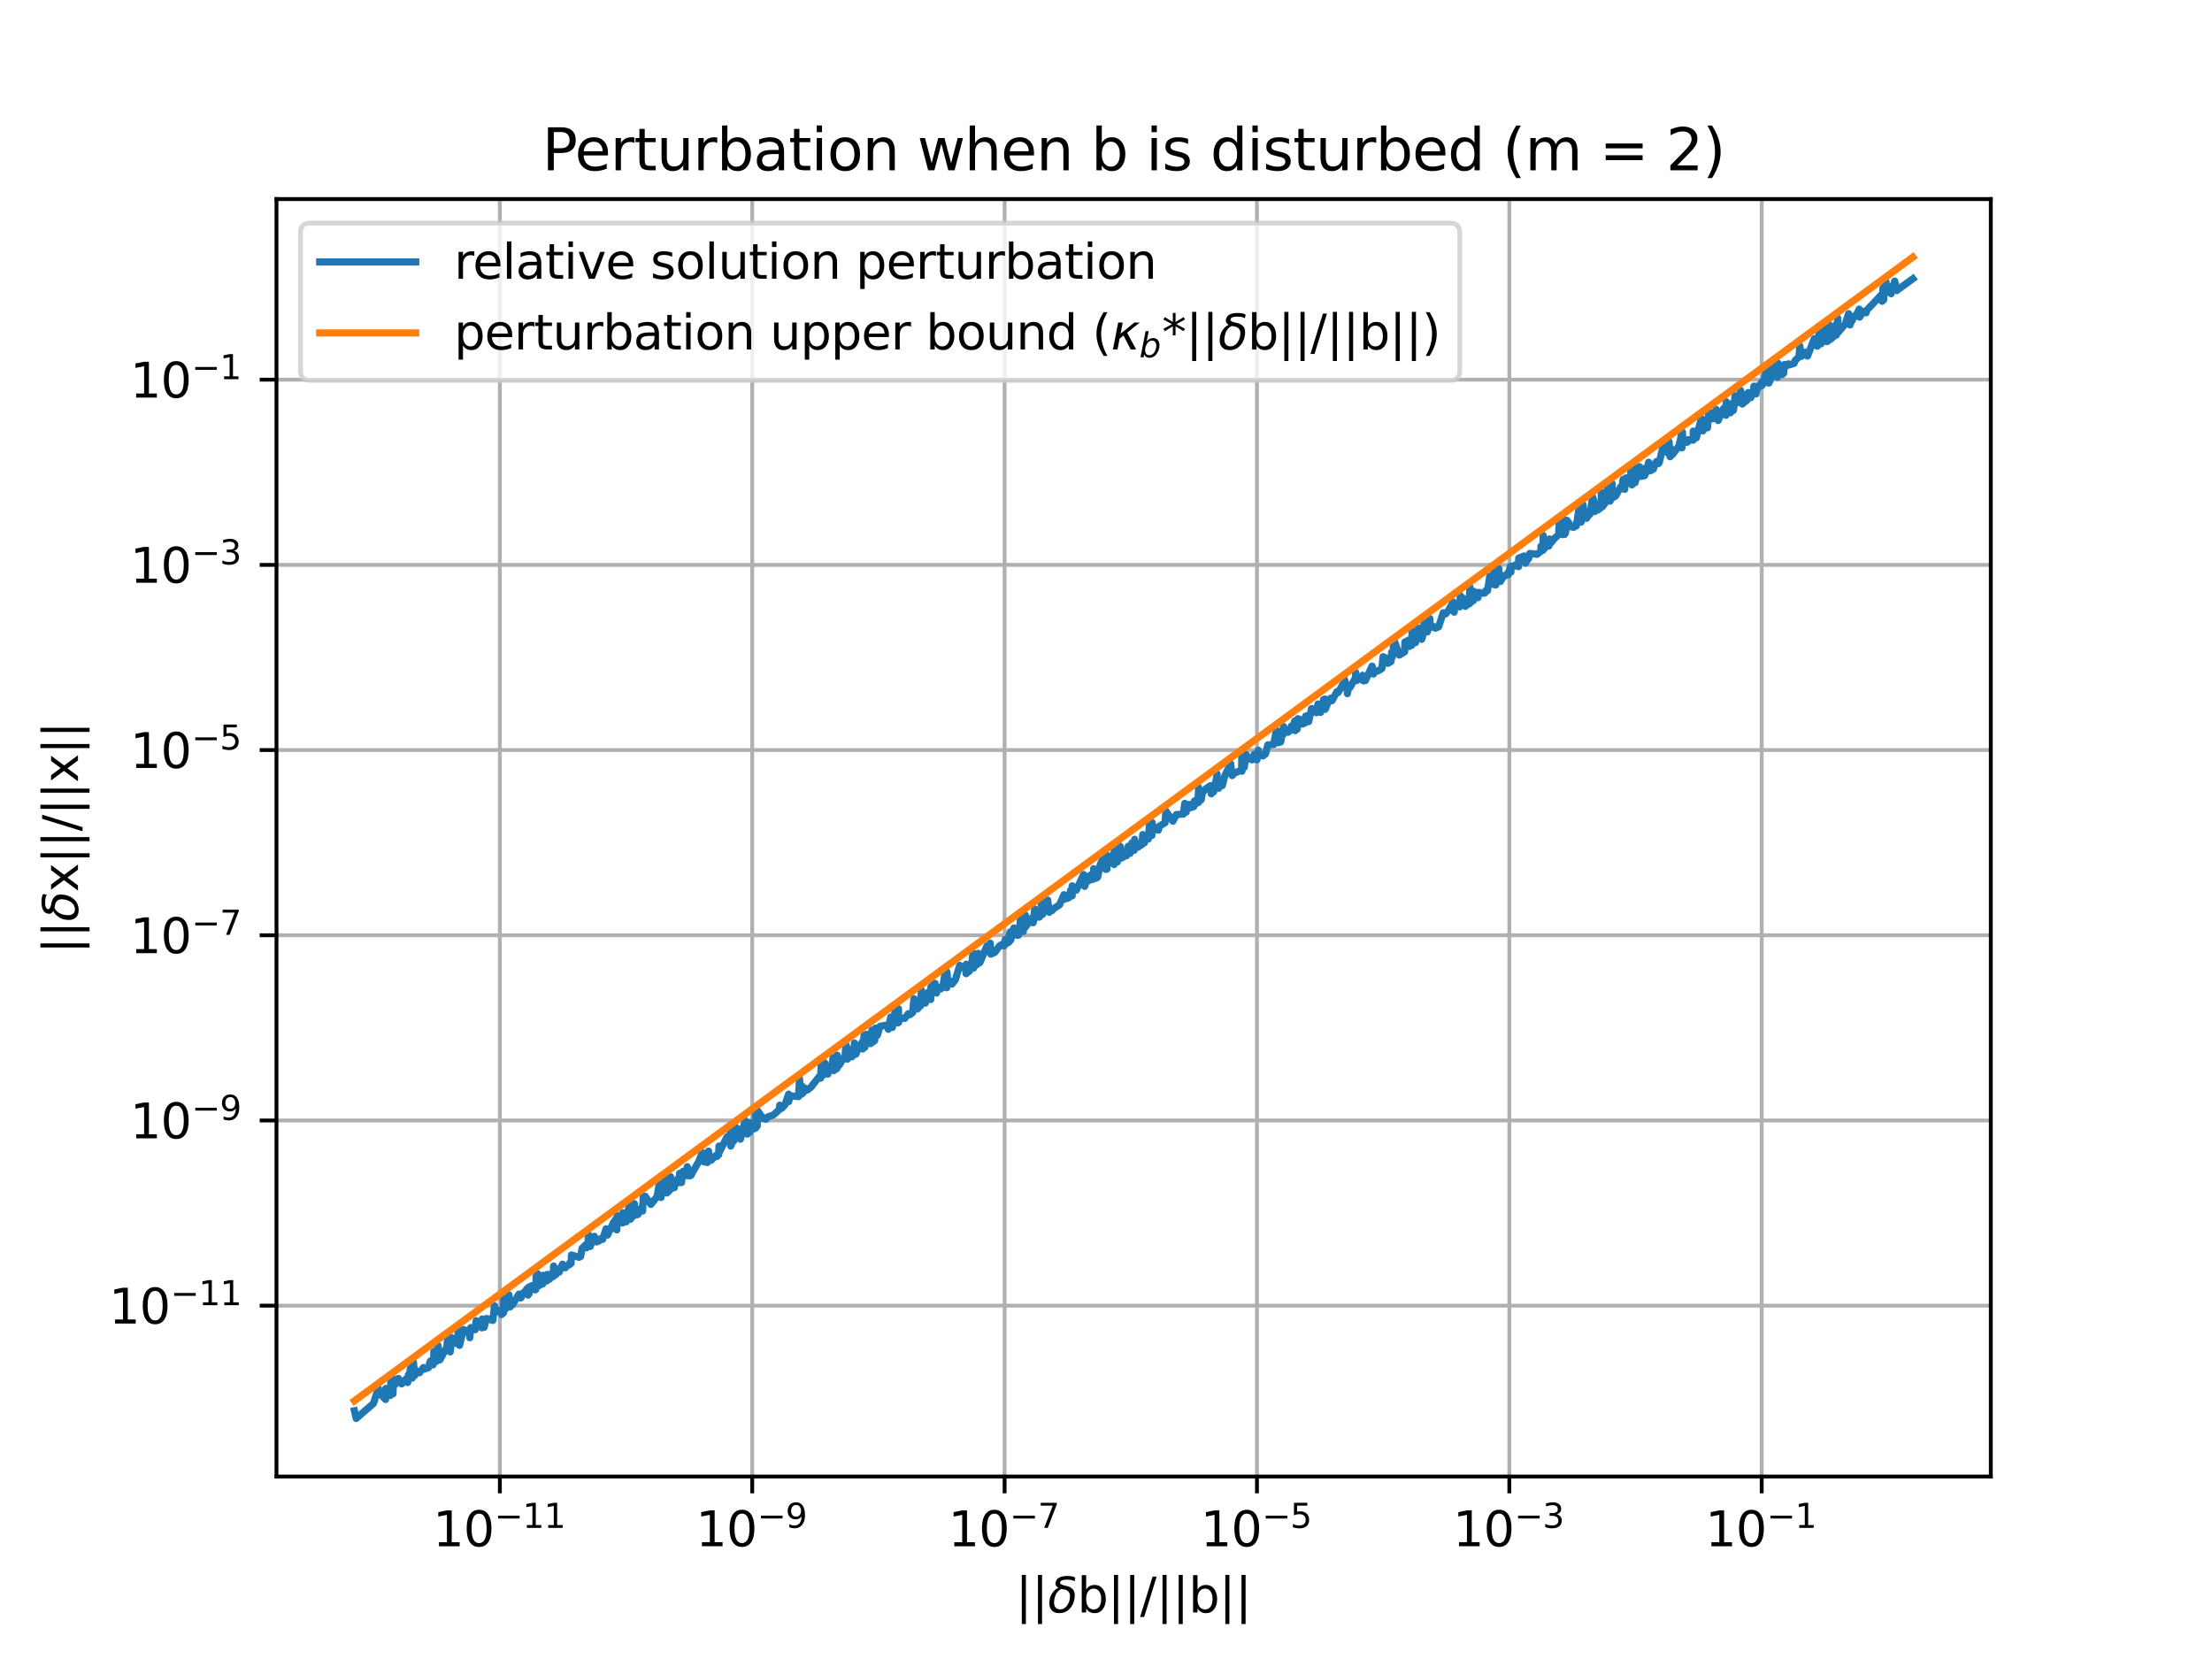 <?xml version="1.0" encoding="utf-8" standalone="no"?>
<!DOCTYPE svg PUBLIC "-//W3C//DTD SVG 1.1//EN"
  "http://www.w3.org/Graphics/SVG/1.1/DTD/svg11.dtd">
<svg xmlns:xlink="http://www.w3.org/1999/xlink" width="460.8pt" height="345.6pt" viewBox="0 0 460.8 345.6" xmlns="http://www.w3.org/2000/svg" version="1.1">
 <defs>
  <style type="text/css">*{stroke-linejoin: round; stroke-linecap: butt}</style>
 </defs>
 <g id="figure_1">
  <g id="patch_1">
   <path d="M 0 345.6 
L 460.8 345.6 
L 460.8 0 
L 0 0 
z
" style="fill: #ffffff"/>
  </g>
  <g id="axes_1">
   <g id="patch_2">
    <path d="M 57.6 307.584 
L 414.72 307.584 
L 414.72 41.472 
L 57.6 41.472 
z
" style="fill: #ffffff"/>
   </g>
   <g id="matplotlib.axis_1">
    <g id="xtick_1">
     <g id="line2d_1">
      <path d="M 104.131 307.584 
L 104.131 41.472 
" clip-path="url(#pc70b4d0abd)" style="fill: none; stroke: #b0b0b0; stroke-width: 0.8; stroke-linecap: square"/>
     </g>
     <g id="line2d_2">
      <defs>
       <path id="m33e55eff1d" d="M 0 0 
L 0 3.5 
" style="stroke: #000000; stroke-width: 0.8"/>
      </defs>
      <g>
       <use xlink:href="#m33e55eff1d" x="104.131" y="307.584" style="stroke: #000000; stroke-width: 0.8"/>
      </g>
     </g>
     <g id="text_1">
      <!-- $\mathdefault{10^{-11}}$ -->
      <g transform="translate(90.181 322.182) scale(0.1 -0.1)">
       <defs>
        <path id="DejaVuSans-31" d="M 794 531 
L 1825 531 
L 1825 4091 
L 703 3866 
L 703 4441 
L 1819 4666 
L 2450 4666 
L 2450 531 
L 3481 531 
L 3481 0 
L 794 0 
L 794 531 
z
" transform="scale(0.016)"/>
        <path id="DejaVuSans-30" d="M 2034 4250 
Q 1547 4250 1301 3770 
Q 1056 3291 1056 2328 
Q 1056 1369 1301 889 
Q 1547 409 2034 409 
Q 2525 409 2770 889 
Q 3016 1369 3016 2328 
Q 3016 3291 2770 3770 
Q 2525 4250 2034 4250 
z
M 2034 4750 
Q 2819 4750 3233 4129 
Q 3647 3509 3647 2328 
Q 3647 1150 3233 529 
Q 2819 -91 2034 -91 
Q 1250 -91 836 529 
Q 422 1150 422 2328 
Q 422 3509 836 4129 
Q 1250 4750 2034 4750 
z
" transform="scale(0.016)"/>
        <path id="DejaVuSans-2212" d="M 678 2272 
L 4684 2272 
L 4684 1741 
L 678 1741 
L 678 2272 
z
" transform="scale(0.016)"/>
       </defs>
       <use xlink:href="#DejaVuSans-31" transform="translate(0 0.684)"/>
       <use xlink:href="#DejaVuSans-30" transform="translate(63.623 0.684)"/>
       <use xlink:href="#DejaVuSans-2212" transform="translate(128.203 38.966) scale(0.7)"/>
       <use xlink:href="#DejaVuSans-31" transform="translate(186.855 38.966) scale(0.7)"/>
       <use xlink:href="#DejaVuSans-31" transform="translate(231.392 38.966) scale(0.7)"/>
      </g>
     </g>
    </g>
    <g id="xtick_2">
     <g id="line2d_3">
      <path d="M 156.704 307.584 
L 156.704 41.472 
" clip-path="url(#pc70b4d0abd)" style="fill: none; stroke: #b0b0b0; stroke-width: 0.8; stroke-linecap: square"/>
     </g>
     <g id="line2d_4">
      <g>
       <use xlink:href="#m33e55eff1d" x="156.704" y="307.584" style="stroke: #000000; stroke-width: 0.8"/>
      </g>
     </g>
     <g id="text_2">
      <!-- $\mathdefault{10^{-9}}$ -->
      <g transform="translate(144.954 322.182) scale(0.1 -0.1)">
       <defs>
        <path id="DejaVuSans-39" d="M 703 97 
L 703 672 
Q 941 559 1184 500 
Q 1428 441 1663 441 
Q 2288 441 2617 861 
Q 2947 1281 2994 2138 
Q 2813 1869 2534 1725 
Q 2256 1581 1919 1581 
Q 1219 1581 811 2004 
Q 403 2428 403 3163 
Q 403 3881 828 4315 
Q 1253 4750 1959 4750 
Q 2769 4750 3195 4129 
Q 3622 3509 3622 2328 
Q 3622 1225 3098 567 
Q 2575 -91 1691 -91 
Q 1453 -91 1209 -44 
Q 966 3 703 97 
z
M 1959 2075 
Q 2384 2075 2632 2365 
Q 2881 2656 2881 3163 
Q 2881 3666 2632 3958 
Q 2384 4250 1959 4250 
Q 1534 4250 1286 3958 
Q 1038 3666 1038 3163 
Q 1038 2656 1286 2365 
Q 1534 2075 1959 2075 
z
" transform="scale(0.016)"/>
       </defs>
       <use xlink:href="#DejaVuSans-31" transform="translate(0 0.766)"/>
       <use xlink:href="#DejaVuSans-30" transform="translate(63.623 0.766)"/>
       <use xlink:href="#DejaVuSans-2212" transform="translate(128.203 39.047) scale(0.7)"/>
       <use xlink:href="#DejaVuSans-39" transform="translate(186.855 39.047) scale(0.7)"/>
      </g>
     </g>
    </g>
    <g id="xtick_3">
     <g id="line2d_5">
      <path d="M 209.276 307.584 
L 209.276 41.472 
" clip-path="url(#pc70b4d0abd)" style="fill: none; stroke: #b0b0b0; stroke-width: 0.8; stroke-linecap: square"/>
     </g>
     <g id="line2d_6">
      <g>
       <use xlink:href="#m33e55eff1d" x="209.276" y="307.584" style="stroke: #000000; stroke-width: 0.8"/>
      </g>
     </g>
     <g id="text_3">
      <!-- $\mathdefault{10^{-7}}$ -->
      <g transform="translate(197.526 322.182) scale(0.1 -0.1)">
       <defs>
        <path id="DejaVuSans-37" d="M 525 4666 
L 3525 4666 
L 3525 4397 
L 1831 0 
L 1172 0 
L 2766 4134 
L 525 4134 
L 525 4666 
z
" transform="scale(0.016)"/>
       </defs>
       <use xlink:href="#DejaVuSans-31" transform="translate(0 0.684)"/>
       <use xlink:href="#DejaVuSans-30" transform="translate(63.623 0.684)"/>
       <use xlink:href="#DejaVuSans-2212" transform="translate(128.203 38.966) scale(0.7)"/>
       <use xlink:href="#DejaVuSans-37" transform="translate(186.855 38.966) scale(0.7)"/>
      </g>
     </g>
    </g>
    <g id="xtick_4">
     <g id="line2d_7">
      <path d="M 261.849 307.584 
L 261.849 41.472 
" clip-path="url(#pc70b4d0abd)" style="fill: none; stroke: #b0b0b0; stroke-width: 0.8; stroke-linecap: square"/>
     </g>
     <g id="line2d_8">
      <g>
       <use xlink:href="#m33e55eff1d" x="261.849" y="307.584" style="stroke: #000000; stroke-width: 0.8"/>
      </g>
     </g>
     <g id="text_4">
      <!-- $\mathdefault{10^{-5}}$ -->
      <g transform="translate(250.099 322.182) scale(0.1 -0.1)">
       <defs>
        <path id="DejaVuSans-35" d="M 691 4666 
L 3169 4666 
L 3169 4134 
L 1269 4134 
L 1269 2991 
Q 1406 3038 1543 3061 
Q 1681 3084 1819 3084 
Q 2600 3084 3056 2656 
Q 3513 2228 3513 1497 
Q 3513 744 3044 326 
Q 2575 -91 1722 -91 
Q 1428 -91 1123 -41 
Q 819 9 494 109 
L 494 744 
Q 775 591 1075 516 
Q 1375 441 1709 441 
Q 2250 441 2565 725 
Q 2881 1009 2881 1497 
Q 2881 1984 2565 2268 
Q 2250 2553 1709 2553 
Q 1456 2553 1204 2497 
Q 953 2441 691 2322 
L 691 4666 
z
" transform="scale(0.016)"/>
       </defs>
       <use xlink:href="#DejaVuSans-31" transform="translate(0 0.684)"/>
       <use xlink:href="#DejaVuSans-30" transform="translate(63.623 0.684)"/>
       <use xlink:href="#DejaVuSans-2212" transform="translate(128.203 38.966) scale(0.7)"/>
       <use xlink:href="#DejaVuSans-35" transform="translate(186.855 38.966) scale(0.7)"/>
      </g>
     </g>
    </g>
    <g id="xtick_5">
     <g id="line2d_9">
      <path d="M 314.422 307.584 
L 314.422 41.472 
" clip-path="url(#pc70b4d0abd)" style="fill: none; stroke: #b0b0b0; stroke-width: 0.8; stroke-linecap: square"/>
     </g>
     <g id="line2d_10">
      <g>
       <use xlink:href="#m33e55eff1d" x="314.422" y="307.584" style="stroke: #000000; stroke-width: 0.8"/>
      </g>
     </g>
     <g id="text_5">
      <!-- $\mathdefault{10^{-3}}$ -->
      <g transform="translate(302.672 322.182) scale(0.1 -0.1)">
       <defs>
        <path id="DejaVuSans-33" d="M 2597 2516 
Q 3050 2419 3304 2112 
Q 3559 1806 3559 1356 
Q 3559 666 3084 287 
Q 2609 -91 1734 -91 
Q 1441 -91 1130 -33 
Q 819 25 488 141 
L 488 750 
Q 750 597 1062 519 
Q 1375 441 1716 441 
Q 2309 441 2620 675 
Q 2931 909 2931 1356 
Q 2931 1769 2642 2001 
Q 2353 2234 1838 2234 
L 1294 2234 
L 1294 2753 
L 1863 2753 
Q 2328 2753 2575 2939 
Q 2822 3125 2822 3475 
Q 2822 3834 2567 4026 
Q 2313 4219 1838 4219 
Q 1578 4219 1281 4162 
Q 984 4106 628 3988 
L 628 4550 
Q 988 4650 1302 4700 
Q 1616 4750 1894 4750 
Q 2613 4750 3031 4423 
Q 3450 4097 3450 3541 
Q 3450 3153 3228 2886 
Q 3006 2619 2597 2516 
z
" transform="scale(0.016)"/>
       </defs>
       <use xlink:href="#DejaVuSans-31" transform="translate(0 0.766)"/>
       <use xlink:href="#DejaVuSans-30" transform="translate(63.623 0.766)"/>
       <use xlink:href="#DejaVuSans-2212" transform="translate(128.203 39.047) scale(0.7)"/>
       <use xlink:href="#DejaVuSans-33" transform="translate(186.855 39.047) scale(0.7)"/>
      </g>
     </g>
    </g>
    <g id="xtick_6">
     <g id="line2d_11">
      <path d="M 366.995 307.584 
L 366.995 41.472 
" clip-path="url(#pc70b4d0abd)" style="fill: none; stroke: #b0b0b0; stroke-width: 0.8; stroke-linecap: square"/>
     </g>
     <g id="line2d_12">
      <g>
       <use xlink:href="#m33e55eff1d" x="366.995" y="307.584" style="stroke: #000000; stroke-width: 0.8"/>
      </g>
     </g>
     <g id="text_6">
      <!-- $\mathdefault{10^{-1}}$ -->
      <g transform="translate(355.245 322.182) scale(0.1 -0.1)">
       <use xlink:href="#DejaVuSans-31" transform="translate(0 0.684)"/>
       <use xlink:href="#DejaVuSans-30" transform="translate(63.623 0.684)"/>
       <use xlink:href="#DejaVuSans-2212" transform="translate(128.203 38.966) scale(0.7)"/>
       <use xlink:href="#DejaVuSans-31" transform="translate(186.855 38.966) scale(0.7)"/>
      </g>
     </g>
    </g>
    <g id="text_7">
     <!-- ||$\delta$b||/||b|| -->
     <g transform="translate(211.56 335.962) scale(0.1 -0.1)">
      <defs>
       <path id="DejaVuSans-7c" d="M 1344 4891 
L 1344 -1509 
L 813 -1509 
L 813 4891 
L 1344 4891 
z
" transform="scale(0.016)"/>
       <path id="DejaVuSans-Oblique-3b4" d="M 3472 4053 
Q 3197 4272 2450 4272 
Q 1659 4272 1588 3906 
Q 1531 3619 2328 3469 
Q 2953 3353 3253 3003 
Q 3616 2581 3447 1716 
Q 3284 888 2763 400 
Q 2238 -91 1488 -91 
Q 741 -91 406 400 
Q 72 888 241 1747 
Q 363 2384 891 2900 
Q 1097 3100 1353 3213 
Q 913 3459 1000 3900 
Q 1166 4750 2544 4750 
Q 3234 4750 3566 4531 
L 3472 4053 
z
M 1753 3056 
Q 1525 2966 1306 2738 
Q 969 2384 847 1747 
Q 722 1113 919 756 
Q 1119 397 1584 397 
Q 2044 397 2381 759 
Q 2722 1122 2838 1716 
Q 2956 2338 2731 2638 
Q 2491 2959 2103 2994 
Q 1906 3013 1753 3056 
z
" transform="scale(0.016)"/>
       <path id="DejaVuSans-62" d="M 3116 1747 
Q 3116 2381 2855 2742 
Q 2594 3103 2138 3103 
Q 1681 3103 1420 2742 
Q 1159 2381 1159 1747 
Q 1159 1113 1420 752 
Q 1681 391 2138 391 
Q 2594 391 2855 752 
Q 3116 1113 3116 1747 
z
M 1159 2969 
Q 1341 3281 1617 3432 
Q 1894 3584 2278 3584 
Q 2916 3584 3314 3078 
Q 3713 2572 3713 1747 
Q 3713 922 3314 415 
Q 2916 -91 2278 -91 
Q 1894 -91 1617 61 
Q 1341 213 1159 525 
L 1159 0 
L 581 0 
L 581 4863 
L 1159 4863 
L 1159 2969 
z
" transform="scale(0.016)"/>
       <path id="DejaVuSans-2f" d="M 1625 4666 
L 2156 4666 
L 531 -594 
L 0 -594 
L 1625 4666 
z
" transform="scale(0.016)"/>
      </defs>
      <use xlink:href="#DejaVuSans-7c" transform="translate(0 0.578)"/>
      <use xlink:href="#DejaVuSans-7c" transform="translate(33.691 0.578)"/>
      <use xlink:href="#DejaVuSans-Oblique-3b4" transform="translate(67.383 0.578)"/>
      <use xlink:href="#DejaVuSans-62" transform="translate(128.564 0.578)"/>
      <use xlink:href="#DejaVuSans-7c" transform="translate(192.041 0.578)"/>
      <use xlink:href="#DejaVuSans-7c" transform="translate(225.732 0.578)"/>
      <use xlink:href="#DejaVuSans-2f" transform="translate(259.424 0.578)"/>
      <use xlink:href="#DejaVuSans-7c" transform="translate(293.115 0.578)"/>
      <use xlink:href="#DejaVuSans-7c" transform="translate(326.807 0.578)"/>
      <use xlink:href="#DejaVuSans-62" transform="translate(360.498 0.578)"/>
      <use xlink:href="#DejaVuSans-7c" transform="translate(423.975 0.578)"/>
      <use xlink:href="#DejaVuSans-7c" transform="translate(457.666 0.578)"/>
     </g>
    </g>
   </g>
   <g id="matplotlib.axis_2">
    <g id="ytick_1">
     <g id="line2d_13">
      <path d="M 57.6 271.993 
L 414.72 271.993 
" clip-path="url(#pc70b4d0abd)" style="fill: none; stroke: #b0b0b0; stroke-width: 0.8; stroke-linecap: square"/>
     </g>
     <g id="line2d_14">
      <defs>
       <path id="m684767de34" d="M 0 0 
L -3.5 0 
" style="stroke: #000000; stroke-width: 0.8"/>
      </defs>
      <g>
       <use xlink:href="#m684767de34" x="57.6" y="271.993" style="stroke: #000000; stroke-width: 0.8"/>
      </g>
     </g>
     <g id="text_8">
      <!-- $\mathdefault{10^{-11}}$ -->
      <g transform="translate(22.7 275.792) scale(0.1 -0.1)">
       <use xlink:href="#DejaVuSans-31" transform="translate(0 0.684)"/>
       <use xlink:href="#DejaVuSans-30" transform="translate(63.623 0.684)"/>
       <use xlink:href="#DejaVuSans-2212" transform="translate(128.203 38.966) scale(0.7)"/>
       <use xlink:href="#DejaVuSans-31" transform="translate(186.855 38.966) scale(0.7)"/>
       <use xlink:href="#DejaVuSans-31" transform="translate(231.392 38.966) scale(0.7)"/>
      </g>
     </g>
    </g>
    <g id="ytick_2">
     <g id="line2d_15">
      <path d="M 57.6 233.413 
L 414.72 233.413 
" clip-path="url(#pc70b4d0abd)" style="fill: none; stroke: #b0b0b0; stroke-width: 0.8; stroke-linecap: square"/>
     </g>
     <g id="line2d_16">
      <g>
       <use xlink:href="#m684767de34" x="57.6" y="233.413" style="stroke: #000000; stroke-width: 0.8"/>
      </g>
     </g>
     <g id="text_9">
      <!-- $\mathdefault{10^{-9}}$ -->
      <g transform="translate(27.1 237.212) scale(0.1 -0.1)">
       <use xlink:href="#DejaVuSans-31" transform="translate(0 0.766)"/>
       <use xlink:href="#DejaVuSans-30" transform="translate(63.623 0.766)"/>
       <use xlink:href="#DejaVuSans-2212" transform="translate(128.203 39.047) scale(0.7)"/>
       <use xlink:href="#DejaVuSans-39" transform="translate(186.855 39.047) scale(0.7)"/>
      </g>
     </g>
    </g>
    <g id="ytick_3">
     <g id="line2d_17">
      <path d="M 57.6 194.833 
L 414.72 194.833 
" clip-path="url(#pc70b4d0abd)" style="fill: none; stroke: #b0b0b0; stroke-width: 0.8; stroke-linecap: square"/>
     </g>
     <g id="line2d_18">
      <g>
       <use xlink:href="#m684767de34" x="57.6" y="194.833" style="stroke: #000000; stroke-width: 0.8"/>
      </g>
     </g>
     <g id="text_10">
      <!-- $\mathdefault{10^{-7}}$ -->
      <g transform="translate(27.1 198.632) scale(0.1 -0.1)">
       <use xlink:href="#DejaVuSans-31" transform="translate(0 0.684)"/>
       <use xlink:href="#DejaVuSans-30" transform="translate(63.623 0.684)"/>
       <use xlink:href="#DejaVuSans-2212" transform="translate(128.203 38.966) scale(0.7)"/>
       <use xlink:href="#DejaVuSans-37" transform="translate(186.855 38.966) scale(0.7)"/>
      </g>
     </g>
    </g>
    <g id="ytick_4">
     <g id="line2d_19">
      <path d="M 57.6 156.253 
L 414.72 156.253 
" clip-path="url(#pc70b4d0abd)" style="fill: none; stroke: #b0b0b0; stroke-width: 0.8; stroke-linecap: square"/>
     </g>
     <g id="line2d_20">
      <g>
       <use xlink:href="#m684767de34" x="57.6" y="156.253" style="stroke: #000000; stroke-width: 0.8"/>
      </g>
     </g>
     <g id="text_11">
      <!-- $\mathdefault{10^{-5}}$ -->
      <g transform="translate(27.1 160.052) scale(0.1 -0.1)">
       <use xlink:href="#DejaVuSans-31" transform="translate(0 0.684)"/>
       <use xlink:href="#DejaVuSans-30" transform="translate(63.623 0.684)"/>
       <use xlink:href="#DejaVuSans-2212" transform="translate(128.203 38.966) scale(0.7)"/>
       <use xlink:href="#DejaVuSans-35" transform="translate(186.855 38.966) scale(0.7)"/>
      </g>
     </g>
    </g>
    <g id="ytick_5">
     <g id="line2d_21">
      <path d="M 57.6 117.673 
L 414.72 117.673 
" clip-path="url(#pc70b4d0abd)" style="fill: none; stroke: #b0b0b0; stroke-width: 0.8; stroke-linecap: square"/>
     </g>
     <g id="line2d_22">
      <g>
       <use xlink:href="#m684767de34" x="57.6" y="117.673" style="stroke: #000000; stroke-width: 0.8"/>
      </g>
     </g>
     <g id="text_12">
      <!-- $\mathdefault{10^{-3}}$ -->
      <g transform="translate(27.1 121.472) scale(0.1 -0.1)">
       <use xlink:href="#DejaVuSans-31" transform="translate(0 0.766)"/>
       <use xlink:href="#DejaVuSans-30" transform="translate(63.623 0.766)"/>
       <use xlink:href="#DejaVuSans-2212" transform="translate(128.203 39.047) scale(0.7)"/>
       <use xlink:href="#DejaVuSans-33" transform="translate(186.855 39.047) scale(0.7)"/>
      </g>
     </g>
    </g>
    <g id="ytick_6">
     <g id="line2d_23">
      <path d="M 57.6 79.092 
L 414.72 79.092 
" clip-path="url(#pc70b4d0abd)" style="fill: none; stroke: #b0b0b0; stroke-width: 0.8; stroke-linecap: square"/>
     </g>
     <g id="line2d_24">
      <g>
       <use xlink:href="#m684767de34" x="57.6" y="79.092" style="stroke: #000000; stroke-width: 0.8"/>
      </g>
     </g>
     <g id="text_13">
      <!-- $\mathdefault{10^{-1}}$ -->
      <g transform="translate(27.1 82.892) scale(0.1 -0.1)">
       <use xlink:href="#DejaVuSans-31" transform="translate(0 0.684)"/>
       <use xlink:href="#DejaVuSans-30" transform="translate(63.623 0.684)"/>
       <use xlink:href="#DejaVuSans-2212" transform="translate(128.203 38.966) scale(0.7)"/>
       <use xlink:href="#DejaVuSans-31" transform="translate(186.855 38.966) scale(0.7)"/>
      </g>
     </g>
    </g>
    <g id="text_14">
     <!-- ||$\delta$x||/||x|| -->
     <g transform="translate(16.3 198.678) rotate(-90) scale(0.1 -0.1)">
      <defs>
       <path id="DejaVuSans-78" d="M 3513 3500 
L 2247 1797 
L 3578 0 
L 2900 0 
L 1881 1375 
L 863 0 
L 184 0 
L 1544 1831 
L 300 3500 
L 978 3500 
L 1906 2253 
L 2834 3500 
L 3513 3500 
z
" transform="scale(0.016)"/>
      </defs>
      <use xlink:href="#DejaVuSans-7c" transform="translate(0 0.578)"/>
      <use xlink:href="#DejaVuSans-7c" transform="translate(33.691 0.578)"/>
      <use xlink:href="#DejaVuSans-Oblique-3b4" transform="translate(67.383 0.578)"/>
      <use xlink:href="#DejaVuSans-78" transform="translate(128.564 0.578)"/>
      <use xlink:href="#DejaVuSans-7c" transform="translate(187.744 0.578)"/>
      <use xlink:href="#DejaVuSans-7c" transform="translate(221.436 0.578)"/>
      <use xlink:href="#DejaVuSans-2f" transform="translate(255.127 0.578)"/>
      <use xlink:href="#DejaVuSans-7c" transform="translate(288.818 0.578)"/>
      <use xlink:href="#DejaVuSans-7c" transform="translate(322.51 0.578)"/>
      <use xlink:href="#DejaVuSans-78" transform="translate(356.201 0.578)"/>
      <use xlink:href="#DejaVuSans-7c" transform="translate(415.381 0.578)"/>
      <use xlink:href="#DejaVuSans-7c" transform="translate(449.072 0.578)"/>
     </g>
    </g>
   </g>
   <g id="line2d_25">
    <path d="M 73.833 293.887 
L 74.204 295.488 
L 77.79 292.371 
L 78.818 289.215 
L 79.136 290.343 
L 80.322 291.538 
L 80.372 289.244 
L 80.804 290.658 
L 81.012 289.892 
L 81.293 290.705 
L 81.436 287.601 
L 81.694 288.746 
L 81.711 287.381 
L 81.869 290.386 
L 81.93 287.161 
L 82.251 288.495 
L 83.007 287.159 
L 83.664 288.289 
L 84.627 287.21 
L 84.931 288.005 
L 85.062 286.438 
L 85.14 287.26 
L 85.513 285.033 
L 85.869 287.098 
L 86.131 283.791 
L 86.37 286.563 
L 86.543 285.462 
L 87.376 285.978 
L 88.223 284.879 
L 88.422 285.197 
L 89.253 284.916 
L 89.621 283.579 
L 89.862 283.425 
L 90.207 284.326 
L 90.364 283.917 
L 90.367 281.548 
L 90.673 283.724 
L 90.673 281.837 
L 90.959 283.533 
L 90.969 281.582 
L 91.246 280.277 
L 91.619 283.289 
L 91.68 283.218 
L 92.998 280.77 
L 93.105 281.015 
L 93.151 279.791 
L 93.316 278.59 
L 93.487 281.362 
L 93.783 281.627 
L 93.974 280.101 
L 94.004 278.614 
L 94.784 279.568 
L 95.099 279.63 
L 95.172 278.958 
L 95.221 279.922 
L 95.491 276.99 
L 95.732 280.271 
L 96.541 276.948 
L 97.278 277.258 
L 97.865 278.11 
L 97.867 278.674 
L 98.075 276.559 
L 98.987 276.999 
L 99.195 275.117 
L 99.408 276.474 
L 99.745 276.063 
L 100.383 276.602 
L 100.471 274.759 
L 100.845 276.51 
L 101.347 274.668 
L 102.662 275.066 
L 103.018 272.043 
L 103.064 273.447 
L 104.053 272.954 
L 104.483 273.84 
L 104.83 272.77 
L 104.871 273.521 
L 104.913 270.502 
L 105.104 271.353 
L 105.234 272.769 
L 106.01 269.711 
L 106.238 272.264 
L 106.82 271.698 
L 108.101 269.598 
L 108.47 270.388 
L 108.554 270.332 
L 108.9 269.416 
L 109.619 268.83 
L 109.693 268.549 
L 110.002 269.799 
L 110.104 269.416 
L 110.186 268.095 
L 110.208 269.518 
L 110.757 267.833 
L 110.795 268.302 
L 110.891 268.093 
L 111.5 268.7 
L 111.605 268.624 
L 111.672 265.887 
L 112.002 265.327 
L 112.359 267.797 
L 112.456 266.911 
L 113.052 267.469 
L 113.138 265.678 
L 113.161 266.622 
L 113.269 266.782 
L 113.884 266.144 
L 113.902 266.834 
L 114.002 265.475 
L 114.458 266.471 
L 114.578 266.403 
L 114.613 265.49 
L 115.25 265.921 
L 115.326 263.735 
L 115.642 265.419 
L 115.8 265.53 
L 115.945 264.352 
L 116.416 264.451 
L 116.511 265 
L 117.177 263.346 
L 117.764 264.099 
L 117.962 263.75 
L 118.609 263.468 
L 118.702 263.07 
L 118.957 263.196 
L 119.04 261.438 
L 120.64 261.916 
L 120.965 261.731 
L 121.244 260.076 
L 121.957 259.341 
L 122.153 259.948 
L 122.522 258.762 
L 122.548 257.113 
L 122.591 258.625 
L 122.936 259.677 
L 123.811 257.535 
L 124.29 258.72 
L 124.874 258.46 
L 125.079 258.054 
L 125.549 258.173 
L 126.249 255.984 
L 126.564 257.279 
L 127.812 254.628 
L 128.088 255.962 
L 128.187 254.072 
L 128.461 254.97 
L 128.493 256.191 
L 128.593 253.227 
L 129.119 253.93 
L 129.561 253.334 
L 129.678 254.775 
L 129.743 252.652 
L 130.216 253.13 
L 130.47 254.511 
L 131.061 251.118 
L 131.121 253.476 
L 131.209 251.211 
L 131.353 253.985 
L 131.632 252.303 
L 131.701 253.541 
L 131.838 251.096 
L 131.848 253.363 
L 132.151 250.748 
L 132.274 253.137 
L 132.886 253.006 
L 133.833 251.242 
L 133.877 252.278 
L 133.992 249.248 
L 134.403 249.193 
L 135.594 250.892 
L 136.892 249.241 
L 137.422 246.149 
L 137.549 248.934 
L 137.715 249.456 
L 137.931 246.982 
L 138.41 245.833 
L 138.924 248.523 
L 139.176 244.891 
L 139.275 248.195 
L 139.323 247.699 
L 139.651 247.815 
L 139.691 245.128 
L 139.798 246.663 
L 140.444 247.17 
L 140.477 247.412 
L 140.662 246.182 
L 141.361 245.381 
L 141.525 246.373 
L 141.574 244.419 
L 141.959 246.348 
L 142.331 243.987 
L 143.145 244.916 
L 143.172 243.045 
L 143.679 244.963 
L 143.682 243.875 
L 143.714 244.499 
L 143.962 244.831 
L 144.136 244.443 
L 145.621 241.868 
L 146.087 240.643 
L 146.189 239.976 
L 146.586 242.004 
L 146.758 242.066 
L 146.759 240.358 
L 147.326 241.201 
L 147.342 242.179 
L 147.605 239.793 
L 147.806 241.452 
L 148.124 241.722 
L 149.183 240.66 
L 149.371 240.905 
L 149.497 240.722 
L 149.51 240.471 
L 149.711 240.55 
L 149.78 238.737 
L 149.93 239.855 
L 151.469 236.82 
L 151.483 237.772 
L 151.634 236.888 
L 152.034 236.524 
L 152.223 235.534 
L 152.225 238.753 
L 152.789 237.287 
L 152.845 237.713 
L 153.324 234.874 
L 153.616 235.967 
L 153.714 235.164 
L 154.23 237.317 
L 154.232 237.306 
L 154.554 236.306 
L 155.192 233.421 
L 155.688 236.251 
L 156.152 235.561 
L 156.172 235.898 
L 156.179 235.891 
L 156.246 233.882 
L 157.149 235.144 
L 157.376 234.676 
L 157.385 231.416 
L 157.471 232.611 
L 157.489 234.945 
L 157.607 233.962 
L 157.741 234.573 
L 157.815 231.355 
L 158.951 233.007 
L 159.566 233.152 
L 159.89 232.709 
L 161.117 232.259 
L 162.303 231.193 
L 162.441 230.224 
L 162.838 230.879 
L 163.524 230.168 
L 164.282 227.93 
L 164.305 229.481 
L 164.562 228.28 
L 166.337 228.443 
L 166.556 224.739 
L 166.678 226.747 
L 166.898 227.971 
L 166.963 227.935 
L 166.983 227.19 
L 167.16 226.317 
L 167.263 227.696 
L 167.917 226.769 
L 168.131 227.069 
L 168.276 227.024 
L 168.436 226.849 
L 168.884 226.539 
L 170.62 224.303 
L 170.947 224.611 
L 171.059 221.942 
L 171.553 223.938 
L 171.586 223.668 
L 171.735 223.402 
L 171.799 221.411 
L 172.474 223.747 
L 172.57 222.274 
L 173.268 222.012 
L 173.556 220.32 
L 173.673 223.033 
L 174.351 222.576 
L 174.386 219.809 
L 174.477 221.387 
L 174.81 221.924 
L 176.037 219.966 
L 176.23 217.639 
L 176.524 220.643 
L 176.563 218.338 
L 176.574 219.382 
L 177.477 220.151 
L 177.484 219.894 
L 177.773 219.008 
L 177.916 219.285 
L 177.989 217.274 
L 178.027 219.702 
L 178.129 218.175 
L 178.24 218.391 
L 178.298 219.605 
L 178.564 218.928 
L 179.668 217.008 
L 179.71 218.522 
L 180.005 215.664 
L 180.171 218.163 
L 180.542 215.47 
L 181.364 217.413 
L 181.627 214.595 
L 181.713 217.141 
L 182.204 216.785 
L 182.371 214.176 
L 182.771 215.663 
L 183.328 213.792 
L 184.614 213.563 
L 184.888 213.861 
L 185.047 214.428 
L 185.556 211.864 
L 185.891 214.031 
L 186.537 210.204 
L 186.619 211.32 
L 186.957 212.188 
L 187.024 213.087 
L 187.173 210.145 
L 187.174 213.034 
L 187.541 212.085 
L 188.473 212.154 
L 189.22 211.174 
L 189.595 211.357 
L 190.108 210.967 
L 190.393 208.041 
L 191.088 210.199 
L 191.263 210.054 
L 191.563 208.683 
L 191.727 209.577 
L 191.951 206.292 
L 192.024 209.018 
L 192.77 208.96 
L 193.378 206.695 
L 193.888 208.223 
L 193.932 205.605 
L 194.771 204.843 
L 194.799 206.605 
L 195.037 206.659 
L 195.094 206.878 
L 195.303 205.598 
L 195.956 206.017 
L 196.415 205.647 
L 196.811 202.984 
L 196.912 205.409 
L 197.212 205.766 
L 197.267 202.463 
L 197.391 203.806 
L 197.639 205.041 
L 198.061 204.437 
L 198.297 204.999 
L 199.002 204.136 
L 199.92 201.106 
L 201.174 201.829 
L 201.249 202.838 
L 201.299 200.862 
L 201.455 202.678 
L 201.956 202.278 
L 202.498 200.234 
L 202.687 198.492 
L 202.825 201.68 
L 203.378 200.314 
L 203.478 200.984 
L 203.748 198.596 
L 204.114 200.56 
L 205.61 197.023 
L 205.731 197.292 
L 205.802 197.923 
L 205.898 197.135 
L 206.29 196.479 
L 206.409 198.769 
L 207.26 198.367 
L 208.259 197.002 
L 209.109 196.531 
L 209.133 197.052 
L 209.215 196.992 
L 209.424 195.672 
L 209.487 195.954 
L 209.762 196.509 
L 210.192 196.257 
L 210.193 194.969 
L 210.475 194.104 
L 210.551 195.853 
L 211.202 193.31 
L 211.878 194.824 
L 212.061 194.467 
L 212.161 194.825 
L 212.339 194.114 
L 212.608 191.012 
L 213.169 194.057 
L 213.6 190.62 
L 213.634 193.094 
L 215.064 191.131 
L 215.207 192.226 
L 215.35 191.818 
L 215.53 189.355 
L 216.441 190.206 
L 216.478 191.063 
L 216.531 191.037 
L 217.085 187.73 
L 217.203 190.484 
L 218.249 187.5 
L 218.566 190.052 
L 218.585 189.871 
L 219.182 189.679 
L 219.435 189.334 
L 220.714 188.489 
L 221.637 186.384 
L 221.771 187.31 
L 221.813 187.002 
L 222.315 187.159 
L 222.795 186.91 
L 223.026 185.471 
L 223.095 185.768 
L 223.323 186.12 
L 223.352 186.615 
L 223.361 184.533 
L 223.46 185.036 
L 224.211 185.455 
L 225.718 182.174 
L 225.952 184.639 
L 226.086 184.305 
L 226.301 183 
L 226.456 183.645 
L 226.657 182.565 
L 226.789 183.478 
L 226.823 182.55 
L 227.394 182.188 
L 227.401 183.215 
L 227.742 183.153 
L 227.825 180.956 
L 228.295 181.246 
L 228.337 182.94 
L 228.67 182.689 
L 229.189 180.165 
L 229.834 178.597 
L 230.296 180.121 
L 230.337 181.112 
L 230.511 178.348 
L 230.6 181.044 
L 230.649 178.216 
L 231.223 179.718 
L 231.68 178.876 
L 231.968 177.807 
L 232.078 180.106 
L 232.097 178.867 
L 232.121 177.319 
L 232.763 179.569 
L 233.066 176.063 
L 233.427 176.421 
L 233.483 178.798 
L 234.036 178.52 
L 234.277 177.866 
L 234.578 178.022 
L 234.673 178.276 
L 234.686 178.131 
L 235.047 176.269 
L 235.426 177.752 
L 235.681 176.893 
L 235.805 175.58 
L 236.142 175.443 
L 236.281 177.13 
L 236.372 174.844 
L 236.449 176.504 
L 237.099 176.472 
L 237.145 176.027 
L 237.362 175.748 
L 237.548 176.154 
L 237.927 175.905 
L 238.054 173.853 
L 238.066 175.746 
L 238.078 173.909 
L 238.394 175.576 
L 238.567 174.673 
L 239.223 174.788 
L 239.45 171.764 
L 239.967 174.04 
L 240.021 171.341 
L 240.12 172.854 
L 240.147 171.972 
L 240.611 172.765 
L 241.315 172.925 
L 241.513 172.111 
L 242.704 171.406 
L 242.871 168.951 
L 244.332 171.069 
L 245.055 169.682 
L 246.518 169.589 
L 246.802 167.366 
L 246.866 169.138 
L 247.111 169.169 
L 247.21 167.616 
L 247.914 167.592 
L 247.945 168.278 
L 248.669 168.029 
L 248.817 166.852 
L 249.103 167.453 
L 249.558 166.157 
L 249.584 167.011 
L 249.686 164.047 
L 249.69 167.162 
L 249.76 166.998 
L 250.242 166.562 
L 250.469 165.155 
L 251.166 164.356 
L 252.112 163.691 
L 252.32 165.361 
L 252.435 165.205 
L 252.738 163.775 
L 252.795 164.989 
L 253.079 163.227 
L 253.308 163.256 
L 253.32 162.619 
L 253.535 161.195 
L 253.635 163.995 
L 253.885 164.207 
L 254 163.279 
L 254.632 163.644 
L 255.146 161.616 
L 256.361 159.078 
L 256.675 161.579 
L 257.09 161.078 
L 258.665 160.397 
L 258.684 157.677 
L 258.713 160.664 
L 258.844 158.583 
L 258.91 159.174 
L 259.15 159.209 
L 259.2 159.837 
L 259.591 157.175 
L 259.944 157.906 
L 260.831 158.288 
L 261.234 157.153 
L 261.4 158.177 
L 261.606 157.312 
L 261.846 158.289 
L 262.12 156.301 
L 262.24 157.187 
L 262.881 157.309 
L 263.063 157.477 
L 263.635 157.057 
L 264.108 155.171 
L 265.33 155.099 
L 265.88 152.131 
L 266.271 154.725 
L 266.416 152.736 
L 266.444 154.081 
L 266.688 153.891 
L 266.771 154.575 
L 266.821 154.422 
L 267.388 151.353 
L 267.421 152.902 
L 267.993 152.072 
L 268.368 152.538 
L 268.957 151.638 
L 268.996 151.275 
L 269.057 152.075 
L 269.729 150.174 
L 269.808 152.21 
L 269.846 150.374 
L 270.225 151.905 
L 270.373 149.715 
L 271.154 149.98 
L 271.315 150.839 
L 271.908 150.555 
L 272.01 149.169 
L 272.351 149.115 
L 272.618 150.328 
L 273.227 147.594 
L 274.222 148.484 
L 274.558 146.65 
L 274.98 148.184 
L 275.093 147.442 
L 275.094 148.409 
L 275.13 148.197 
L 275.737 145.71 
L 275.967 145.973 
L 276.033 147.776 
L 276.046 145.61 
L 276.112 147.668 
L 276.627 146.379 
L 277.261 145.427 
L 277.47 145.982 
L 278.497 144.068 
L 278.747 144.273 
L 279.827 142.409 
L 280.079 141.542 
L 280.612 143.487 
L 280.687 144.498 
L 280.965 143.058 
L 281.247 143.18 
L 282.373 141.206 
L 282.382 140.013 
L 282.603 141.784 
L 283.278 141.403 
L 283.84 140.677 
L 284.037 141.839 
L 284.207 141.173 
L 284.439 141.779 
L 285.829 138.761 
L 285.864 138.891 
L 286.115 140.416 
L 286.227 139.625 
L 286.762 139.864 
L 286.983 139.704 
L 287.239 139.679 
L 287.872 139.271 
L 288.117 136.801 
L 288.9 137.165 
L 289.081 138.208 
L 289.763 137.819 
L 289.904 135.876 
L 289.983 136.992 
L 290.256 136.026 
L 290.259 134.299 
L 290.525 135.325 
L 290.577 133.783 
L 291.497 136.464 
L 292.612 135.79 
L 292.662 133.748 
L 293.603 133.283 
L 293.625 134.664 
L 293.969 134.211 
L 294.092 134.421 
L 294.153 131.394 
L 294.35 133.311 
L 294.704 131.783 
L 294.878 133.86 
L 295.394 130.969 
L 295.648 130.862 
L 295.675 131.339 
L 296.16 133.189 
L 296.403 132.419 
L 296.454 130.82 
L 296.847 129.234 
L 296.938 130.854 
L 297.347 131.636 
L 297.861 128.834 
L 297.92 130.758 
L 298.135 130.274 
L 298.983 130.715 
L 298.996 130.865 
L 299.698 130.578 
L 300.648 127.647 
L 301.157 127.89 
L 301.714 127.217 
L 302.725 125.406 
L 302.94 127.524 
L 303.034 125.885 
L 304.084 126.421 
L 304.207 124.072 
L 305.107 125.138 
L 305.274 126.32 
L 305.291 124.768 
L 305.382 126.094 
L 306.069 125.801 
L 306.214 122.263 
L 306.455 125.45 
L 306.572 123.295 
L 306.91 125.141 
L 307.083 123.212 
L 307.884 124.509 
L 308.043 123.411 
L 308.993 123.595 
L 309.383 123.485 
L 309.529 123.018 
L 309.874 123.066 
L 310.338 120.033 
L 310.584 121.529 
L 311.228 119.131 
L 311.231 121.787 
L 311.591 121.862 
L 311.649 121.359 
L 312.23 118.448 
L 312.392 120.687 
L 312.555 121.142 
L 313.317 119.917 
L 313.836 119.836 
L 314.126 119.33 
L 314.203 119.72 
L 314.642 118.013 
L 314.754 119.16 
L 314.779 117.944 
L 315.396 117.967 
L 315.661 117.686 
L 316.338 118.045 
L 316.375 116.27 
L 317.501 115.815 
L 317.796 117.308 
L 317.939 116.945 
L 318.451 116.344 
L 318.672 115.3 
L 320.211 115.466 
L 321.008 114.832 
L 321.015 113.794 
L 321.316 114.489 
L 321.423 114.648 
L 321.466 111.52 
L 321.471 114.573 
L 322.033 113.883 
L 322.659 113.741 
L 322.738 113.349 
L 322.76 112.278 
L 323.116 113.048 
L 323.903 112.077 
L 324.709 111.376 
L 324.806 108.739 
L 325.543 111.366 
L 325.662 108.025 
L 325.918 111.339 
L 326.117 111.044 
L 326.406 109.307 
L 326.44 108.406 
L 327.377 109.751 
L 327.806 109.856 
L 327.897 109.745 
L 328.373 109.55 
L 328.91 106.071 
L 329.389 108.764 
L 329.761 105.112 
L 329.877 106.016 
L 330.517 107.973 
L 330.956 107.228 
L 331.206 107.14 
L 331.766 103.519 
L 332.166 104.829 
L 332.209 106.562 
L 332.411 104.969 
L 332.836 106.263 
L 333.052 105.326 
L 333.231 105.984 
L 333.235 104.905 
L 333.395 105.133 
L 333.548 105.651 
L 333.586 102.499 
L 333.71 105.604 
L 333.831 105.533 
L 334.786 104.231 
L 334.937 101.149 
L 335.242 102.426 
L 335.405 104.389 
L 335.527 101.029 
L 335.742 102.862 
L 335.845 100.749 
L 335.885 103.742 
L 336.592 103.305 
L 337.596 101.44 
L 337.889 101.827 
L 338.092 99.886 
L 338.457 101.934 
L 338.652 99.584 
L 339.533 99.459 
L 339.703 100.716 
L 339.735 97.906 
L 339.96 101.011 
L 340.272 97.255 
L 340.618 100.562 
L 341.522 97.212 
L 341.585 99.254 
L 342.256 99.175 
L 342.389 97.613 
L 342.59 99.099 
L 342.939 98.367 
L 343.438 96.294 
L 343.575 96.507 
L 343.753 98.08 
L 344.413 97.744 
L 344.927 96.348 
L 345.138 96.116 
L 345.516 96.568 
L 345.653 96.359 
L 346.363 93.321 
L 347.145 92.461 
L 347.309 94.297 
L 347.699 91.996 
L 347.903 95.145 
L 348.153 93.547 
L 348.252 94.818 
L 348.629 94.404 
L 349.698 93.014 
L 350.073 91.584 
L 350.277 90.218 
L 350.376 93.299 
L 350.494 90.037 
L 350.534 92.256 
L 351.534 92.104 
L 351.584 91.611 
L 352.726 91.678 
L 352.733 89.807 
L 353.022 89.868 
L 353.382 91.196 
L 354.406 87.177 
L 354.713 88.574 
L 354.743 89.754 
L 354.809 89.684 
L 355.137 87.554 
L 355.396 89.062 
L 355.691 89.126 
L 355.922 86.118 
L 356.659 85.985 
L 356.762 87.268 
L 357.536 85.295 
L 357.699 86.881 
L 357.819 85.805 
L 357.925 87.605 
L 359.085 85.035 
L 359.294 86.249 
L 359.548 86.516 
L 359.601 83.677 
L 359.716 86.051 
L 360.491 85.973 
L 360.722 84.125 
L 360.742 84.235 
L 360.804 85.601 
L 361.048 85.536 
L 361.141 85.29 
L 361.448 82.45 
L 362.133 83.842 
L 362.578 81.301 
L 362.956 84.168 
L 363.293 83.868 
L 363.763 83.301 
L 363.801 83.519 
L 364.055 83.199 
L 364.076 81.871 
L 364.234 81.774 
L 364.33 82.021 
L 364.521 82.846 
L 364.756 82.814 
L 364.911 82.14 
L 365.296 81.537 
L 365.361 80.455 
L 365.817 82.065 
L 365.866 80.473 
L 365.904 81.398 
L 367.022 79.565 
L 367.025 80.335 
L 367.244 79.733 
L 367.283 80.017 
L 368.033 76.877 
L 368.498 79.8 
L 369.316 77.915 
L 369.39 76.22 
L 369.833 77.266 
L 369.838 76.002 
L 370.287 78.575 
L 370.373 75.629 
L 370.594 77.232 
L 371.278 78.011 
L 371.374 77.726 
L 371.561 77.776 
L 371.724 75.936 
L 371.773 76.538 
L 372.562 75.794 
L 372.674 76.028 
L 373.733 75.699 
L 373.98 75.058 
L 374.776 74.331 
L 374.918 72.052 
L 374.971 72.349 
L 375.251 74.235 
L 376.155 73.364 
L 376.5 73.437 
L 376.542 74.177 
L 377.938 70.572 
L 378.572 72.123 
L 378.68 70.922 
L 378.961 69.45 
L 379.327 71.642 
L 379.49 69.124 
L 380.042 68.29 
L 380.149 70.607 
L 380.514 71.166 
L 380.637 68.991 
L 380.732 71.096 
L 380.945 67.46 
L 381.246 70.74 
L 381.825 70.245 
L 381.942 68.769 
L 382.097 70.058 
L 382.338 69.051 
L 382.412 67.674 
L 382.546 69.795 
L 382.777 69.197 
L 382.813 66.251 
L 382.921 69.257 
L 384.396 67.504 
L 385.105 65.349 
L 385.391 67.682 
L 385.422 67.529 
L 386.302 65.853 
L 386.461 65.804 
L 386.904 65.259 
L 387.303 64.385 
L 387.392 66.061 
L 387.574 65.795 
L 388.075 64.841 
L 388.715 65.016 
L 388.733 65.169 
L 388.825 64.695 
L 391.887 61.449 
L 392.077 62.766 
L 392.254 60.017 
L 392.35 60.296 
L 392.402 62.467 
L 392.701 59.334 
L 392.894 58.684 
L 392.922 60.076 
L 393.766 59.753 
L 393.958 61.186 
L 394.705 58.561 
L 395.151 60.54 
L 395.191 60.463 
L 398.487 58.067 
L 398.487 58.067 
" clip-path="url(#pc70b4d0abd)" style="fill: none; stroke: #1f77b4; stroke-width: 1.5; stroke-linecap: square"/>
   </g>
   <g id="line2d_26">
    <path d="M 73.833 291.813 
L 398.487 53.568 
L 398.487 53.568 
" clip-path="url(#pc70b4d0abd)" style="fill: none; stroke: #ff7f0e; stroke-width: 1.5; stroke-linecap: square"/>
   </g>
   <g id="patch_3">
    <path d="M 57.6 307.584 
L 57.6 41.472 
" style="fill: none; stroke: #000000; stroke-width: 0.8; stroke-linejoin: miter; stroke-linecap: square"/>
   </g>
   <g id="patch_4">
    <path d="M 414.72 307.584 
L 414.72 41.472 
" style="fill: none; stroke: #000000; stroke-width: 0.8; stroke-linejoin: miter; stroke-linecap: square"/>
   </g>
   <g id="patch_5">
    <path d="M 57.6 307.584 
L 414.72 307.584 
" style="fill: none; stroke: #000000; stroke-width: 0.8; stroke-linejoin: miter; stroke-linecap: square"/>
   </g>
   <g id="patch_6">
    <path d="M 57.6 41.472 
L 414.72 41.472 
" style="fill: none; stroke: #000000; stroke-width: 0.8; stroke-linejoin: miter; stroke-linecap: square"/>
   </g>
   <g id="text_15">
    <!-- Perturbation when b is disturbed (m = 2) -->
    <g transform="translate(112.943 35.472) scale(0.12 -0.12)">
     <defs>
      <path id="DejaVuSans-50" d="M 1259 4147 
L 1259 2394 
L 2053 2394 
Q 2494 2394 2734 2622 
Q 2975 2850 2975 3272 
Q 2975 3691 2734 3919 
Q 2494 4147 2053 4147 
L 1259 4147 
z
M 628 4666 
L 2053 4666 
Q 2838 4666 3239 4311 
Q 3641 3956 3641 3272 
Q 3641 2581 3239 2228 
Q 2838 1875 2053 1875 
L 1259 1875 
L 1259 0 
L 628 0 
L 628 4666 
z
" transform="scale(0.016)"/>
      <path id="DejaVuSans-65" d="M 3597 1894 
L 3597 1613 
L 953 1613 
Q 991 1019 1311 708 
Q 1631 397 2203 397 
Q 2534 397 2845 478 
Q 3156 559 3463 722 
L 3463 178 
Q 3153 47 2828 -22 
Q 2503 -91 2169 -91 
Q 1331 -91 842 396 
Q 353 884 353 1716 
Q 353 2575 817 3079 
Q 1281 3584 2069 3584 
Q 2775 3584 3186 3129 
Q 3597 2675 3597 1894 
z
M 3022 2063 
Q 3016 2534 2758 2815 
Q 2500 3097 2075 3097 
Q 1594 3097 1305 2825 
Q 1016 2553 972 2059 
L 3022 2063 
z
" transform="scale(0.016)"/>
      <path id="DejaVuSans-72" d="M 2631 2963 
Q 2534 3019 2420 3045 
Q 2306 3072 2169 3072 
Q 1681 3072 1420 2755 
Q 1159 2438 1159 1844 
L 1159 0 
L 581 0 
L 581 3500 
L 1159 3500 
L 1159 2956 
Q 1341 3275 1631 3429 
Q 1922 3584 2338 3584 
Q 2397 3584 2469 3576 
Q 2541 3569 2628 3553 
L 2631 2963 
z
" transform="scale(0.016)"/>
      <path id="DejaVuSans-74" d="M 1172 4494 
L 1172 3500 
L 2356 3500 
L 2356 3053 
L 1172 3053 
L 1172 1153 
Q 1172 725 1289 603 
Q 1406 481 1766 481 
L 2356 481 
L 2356 0 
L 1766 0 
Q 1100 0 847 248 
Q 594 497 594 1153 
L 594 3053 
L 172 3053 
L 172 3500 
L 594 3500 
L 594 4494 
L 1172 4494 
z
" transform="scale(0.016)"/>
      <path id="DejaVuSans-75" d="M 544 1381 
L 544 3500 
L 1119 3500 
L 1119 1403 
Q 1119 906 1312 657 
Q 1506 409 1894 409 
Q 2359 409 2629 706 
Q 2900 1003 2900 1516 
L 2900 3500 
L 3475 3500 
L 3475 0 
L 2900 0 
L 2900 538 
Q 2691 219 2414 64 
Q 2138 -91 1772 -91 
Q 1169 -91 856 284 
Q 544 659 544 1381 
z
M 1991 3584 
L 1991 3584 
z
" transform="scale(0.016)"/>
      <path id="DejaVuSans-61" d="M 2194 1759 
Q 1497 1759 1228 1600 
Q 959 1441 959 1056 
Q 959 750 1161 570 
Q 1363 391 1709 391 
Q 2188 391 2477 730 
Q 2766 1069 2766 1631 
L 2766 1759 
L 2194 1759 
z
M 3341 1997 
L 3341 0 
L 2766 0 
L 2766 531 
Q 2569 213 2275 61 
Q 1981 -91 1556 -91 
Q 1019 -91 701 211 
Q 384 513 384 1019 
Q 384 1609 779 1909 
Q 1175 2209 1959 2209 
L 2766 2209 
L 2766 2266 
Q 2766 2663 2505 2880 
Q 2244 3097 1772 3097 
Q 1472 3097 1187 3025 
Q 903 2953 641 2809 
L 641 3341 
Q 956 3463 1253 3523 
Q 1550 3584 1831 3584 
Q 2591 3584 2966 3190 
Q 3341 2797 3341 1997 
z
" transform="scale(0.016)"/>
      <path id="DejaVuSans-69" d="M 603 3500 
L 1178 3500 
L 1178 0 
L 603 0 
L 603 3500 
z
M 603 4863 
L 1178 4863 
L 1178 4134 
L 603 4134 
L 603 4863 
z
" transform="scale(0.016)"/>
      <path id="DejaVuSans-6f" d="M 1959 3097 
Q 1497 3097 1228 2736 
Q 959 2375 959 1747 
Q 959 1119 1226 758 
Q 1494 397 1959 397 
Q 2419 397 2687 759 
Q 2956 1122 2956 1747 
Q 2956 2369 2687 2733 
Q 2419 3097 1959 3097 
z
M 1959 3584 
Q 2709 3584 3137 3096 
Q 3566 2609 3566 1747 
Q 3566 888 3137 398 
Q 2709 -91 1959 -91 
Q 1206 -91 779 398 
Q 353 888 353 1747 
Q 353 2609 779 3096 
Q 1206 3584 1959 3584 
z
" transform="scale(0.016)"/>
      <path id="DejaVuSans-6e" d="M 3513 2113 
L 3513 0 
L 2938 0 
L 2938 2094 
Q 2938 2591 2744 2837 
Q 2550 3084 2163 3084 
Q 1697 3084 1428 2787 
Q 1159 2491 1159 1978 
L 1159 0 
L 581 0 
L 581 3500 
L 1159 3500 
L 1159 2956 
Q 1366 3272 1645 3428 
Q 1925 3584 2291 3584 
Q 2894 3584 3203 3211 
Q 3513 2838 3513 2113 
z
" transform="scale(0.016)"/>
      <path id="DejaVuSans-20" transform="scale(0.016)"/>
      <path id="DejaVuSans-77" d="M 269 3500 
L 844 3500 
L 1563 769 
L 2278 3500 
L 2956 3500 
L 3675 769 
L 4391 3500 
L 4966 3500 
L 4050 0 
L 3372 0 
L 2619 2869 
L 1863 0 
L 1184 0 
L 269 3500 
z
" transform="scale(0.016)"/>
      <path id="DejaVuSans-68" d="M 3513 2113 
L 3513 0 
L 2938 0 
L 2938 2094 
Q 2938 2591 2744 2837 
Q 2550 3084 2163 3084 
Q 1697 3084 1428 2787 
Q 1159 2491 1159 1978 
L 1159 0 
L 581 0 
L 581 4863 
L 1159 4863 
L 1159 2956 
Q 1366 3272 1645 3428 
Q 1925 3584 2291 3584 
Q 2894 3584 3203 3211 
Q 3513 2838 3513 2113 
z
" transform="scale(0.016)"/>
      <path id="DejaVuSans-73" d="M 2834 3397 
L 2834 2853 
Q 2591 2978 2328 3040 
Q 2066 3103 1784 3103 
Q 1356 3103 1142 2972 
Q 928 2841 928 2578 
Q 928 2378 1081 2264 
Q 1234 2150 1697 2047 
L 1894 2003 
Q 2506 1872 2764 1633 
Q 3022 1394 3022 966 
Q 3022 478 2636 193 
Q 2250 -91 1575 -91 
Q 1294 -91 989 -36 
Q 684 19 347 128 
L 347 722 
Q 666 556 975 473 
Q 1284 391 1588 391 
Q 1994 391 2212 530 
Q 2431 669 2431 922 
Q 2431 1156 2273 1281 
Q 2116 1406 1581 1522 
L 1381 1569 
Q 847 1681 609 1914 
Q 372 2147 372 2553 
Q 372 3047 722 3315 
Q 1072 3584 1716 3584 
Q 2034 3584 2315 3537 
Q 2597 3491 2834 3397 
z
" transform="scale(0.016)"/>
      <path id="DejaVuSans-64" d="M 2906 2969 
L 2906 4863 
L 3481 4863 
L 3481 0 
L 2906 0 
L 2906 525 
Q 2725 213 2448 61 
Q 2172 -91 1784 -91 
Q 1150 -91 751 415 
Q 353 922 353 1747 
Q 353 2572 751 3078 
Q 1150 3584 1784 3584 
Q 2172 3584 2448 3432 
Q 2725 3281 2906 2969 
z
M 947 1747 
Q 947 1113 1208 752 
Q 1469 391 1925 391 
Q 2381 391 2643 752 
Q 2906 1113 2906 1747 
Q 2906 2381 2643 2742 
Q 2381 3103 1925 3103 
Q 1469 3103 1208 2742 
Q 947 2381 947 1747 
z
" transform="scale(0.016)"/>
      <path id="DejaVuSans-28" d="M 1984 4856 
Q 1566 4138 1362 3434 
Q 1159 2731 1159 2009 
Q 1159 1288 1364 580 
Q 1569 -128 1984 -844 
L 1484 -844 
Q 1016 -109 783 600 
Q 550 1309 550 2009 
Q 550 2706 781 3412 
Q 1013 4119 1484 4856 
L 1984 4856 
z
" transform="scale(0.016)"/>
      <path id="DejaVuSans-6d" d="M 3328 2828 
Q 3544 3216 3844 3400 
Q 4144 3584 4550 3584 
Q 5097 3584 5394 3201 
Q 5691 2819 5691 2113 
L 5691 0 
L 5113 0 
L 5113 2094 
Q 5113 2597 4934 2840 
Q 4756 3084 4391 3084 
Q 3944 3084 3684 2787 
Q 3425 2491 3425 1978 
L 3425 0 
L 2847 0 
L 2847 2094 
Q 2847 2600 2669 2842 
Q 2491 3084 2119 3084 
Q 1678 3084 1418 2786 
Q 1159 2488 1159 1978 
L 1159 0 
L 581 0 
L 581 3500 
L 1159 3500 
L 1159 2956 
Q 1356 3278 1631 3431 
Q 1906 3584 2284 3584 
Q 2666 3584 2933 3390 
Q 3200 3197 3328 2828 
z
" transform="scale(0.016)"/>
      <path id="DejaVuSans-3d" d="M 678 2906 
L 4684 2906 
L 4684 2381 
L 678 2381 
L 678 2906 
z
M 678 1631 
L 4684 1631 
L 4684 1100 
L 678 1100 
L 678 1631 
z
" transform="scale(0.016)"/>
      <path id="DejaVuSans-32" d="M 1228 531 
L 3431 531 
L 3431 0 
L 469 0 
L 469 531 
Q 828 903 1448 1529 
Q 2069 2156 2228 2338 
Q 2531 2678 2651 2914 
Q 2772 3150 2772 3378 
Q 2772 3750 2511 3984 
Q 2250 4219 1831 4219 
Q 1534 4219 1204 4116 
Q 875 4013 500 3803 
L 500 4441 
Q 881 4594 1212 4672 
Q 1544 4750 1819 4750 
Q 2544 4750 2975 4387 
Q 3406 4025 3406 3419 
Q 3406 3131 3298 2873 
Q 3191 2616 2906 2266 
Q 2828 2175 2409 1742 
Q 1991 1309 1228 531 
z
" transform="scale(0.016)"/>
      <path id="DejaVuSans-29" d="M 513 4856 
L 1013 4856 
Q 1481 4119 1714 3412 
Q 1947 2706 1947 2009 
Q 1947 1309 1714 600 
Q 1481 -109 1013 -844 
L 513 -844 
Q 928 -128 1133 580 
Q 1338 1288 1338 2009 
Q 1338 2731 1133 3434 
Q 928 4138 513 4856 
z
" transform="scale(0.016)"/>
     </defs>
     <use xlink:href="#DejaVuSans-50"/>
     <use xlink:href="#DejaVuSans-65" x="56.678"/>
     <use xlink:href="#DejaVuSans-72" x="118.201"/>
     <use xlink:href="#DejaVuSans-74" x="159.314"/>
     <use xlink:href="#DejaVuSans-75" x="198.523"/>
     <use xlink:href="#DejaVuSans-72" x="261.902"/>
     <use xlink:href="#DejaVuSans-62" x="303.016"/>
     <use xlink:href="#DejaVuSans-61" x="366.492"/>
     <use xlink:href="#DejaVuSans-74" x="427.771"/>
     <use xlink:href="#DejaVuSans-69" x="466.98"/>
     <use xlink:href="#DejaVuSans-6f" x="494.764"/>
     <use xlink:href="#DejaVuSans-6e" x="555.945"/>
     <use xlink:href="#DejaVuSans-20" x="619.324"/>
     <use xlink:href="#DejaVuSans-77" x="651.111"/>
     <use xlink:href="#DejaVuSans-68" x="732.898"/>
     <use xlink:href="#DejaVuSans-65" x="796.277"/>
     <use xlink:href="#DejaVuSans-6e" x="857.801"/>
     <use xlink:href="#DejaVuSans-20" x="921.18"/>
     <use xlink:href="#DejaVuSans-62" x="952.967"/>
     <use xlink:href="#DejaVuSans-20" x="1016.443"/>
     <use xlink:href="#DejaVuSans-69" x="1048.23"/>
     <use xlink:href="#DejaVuSans-73" x="1076.014"/>
     <use xlink:href="#DejaVuSans-20" x="1128.113"/>
     <use xlink:href="#DejaVuSans-64" x="1159.9"/>
     <use xlink:href="#DejaVuSans-69" x="1223.377"/>
     <use xlink:href="#DejaVuSans-73" x="1251.16"/>
     <use xlink:href="#DejaVuSans-74" x="1303.26"/>
     <use xlink:href="#DejaVuSans-75" x="1342.469"/>
     <use xlink:href="#DejaVuSans-72" x="1405.848"/>
     <use xlink:href="#DejaVuSans-62" x="1446.961"/>
     <use xlink:href="#DejaVuSans-65" x="1510.438"/>
     <use xlink:href="#DejaVuSans-64" x="1571.961"/>
     <use xlink:href="#DejaVuSans-20" x="1635.438"/>
     <use xlink:href="#DejaVuSans-28" x="1667.225"/>
     <use xlink:href="#DejaVuSans-6d" x="1706.238"/>
     <use xlink:href="#DejaVuSans-20" x="1803.65"/>
     <use xlink:href="#DejaVuSans-3d" x="1835.438"/>
     <use xlink:href="#DejaVuSans-20" x="1919.227"/>
     <use xlink:href="#DejaVuSans-32" x="1951.014"/>
     <use xlink:href="#DejaVuSans-29" x="2014.637"/>
    </g>
   </g>
   <g id="legend_1">
    <g id="patch_7">
     <path d="M 64.6 79.25 
L 302.1 79.25 
Q 304.1 79.25 304.1 77.25 
L 304.1 48.472 
Q 304.1 46.472 302.1 46.472 
L 64.6 46.472 
Q 62.6 46.472 62.6 48.472 
L 62.6 77.25 
Q 62.6 79.25 64.6 79.25 
z
" style="fill: #ffffff; opacity: 0.8; stroke: #cccccc; stroke-linejoin: miter"/>
    </g>
    <g id="line2d_27">
     <path d="M 66.6 54.57 
L 76.6 54.57 
L 86.6 54.57 
" style="fill: none; stroke: #1f77b4; stroke-width: 1.5; stroke-linecap: square"/>
    </g>
    <g id="text_16">
     <!-- relative solution perturbation -->
     <g transform="translate(94.6 58.07) scale(0.1 -0.1)">
      <defs>
       <path id="DejaVuSans-6c" d="M 603 4863 
L 1178 4863 
L 1178 0 
L 603 0 
L 603 4863 
z
" transform="scale(0.016)"/>
       <path id="DejaVuSans-76" d="M 191 3500 
L 800 3500 
L 1894 563 
L 2988 3500 
L 3597 3500 
L 2284 0 
L 1503 0 
L 191 3500 
z
" transform="scale(0.016)"/>
       <path id="DejaVuSans-70" d="M 1159 525 
L 1159 -1331 
L 581 -1331 
L 581 3500 
L 1159 3500 
L 1159 2969 
Q 1341 3281 1617 3432 
Q 1894 3584 2278 3584 
Q 2916 3584 3314 3078 
Q 3713 2572 3713 1747 
Q 3713 922 3314 415 
Q 2916 -91 2278 -91 
Q 1894 -91 1617 61 
Q 1341 213 1159 525 
z
M 3116 1747 
Q 3116 2381 2855 2742 
Q 2594 3103 2138 3103 
Q 1681 3103 1420 2742 
Q 1159 2381 1159 1747 
Q 1159 1113 1420 752 
Q 1681 391 2138 391 
Q 2594 391 2855 752 
Q 3116 1113 3116 1747 
z
" transform="scale(0.016)"/>
      </defs>
      <use xlink:href="#DejaVuSans-72"/>
      <use xlink:href="#DejaVuSans-65" x="38.863"/>
      <use xlink:href="#DejaVuSans-6c" x="100.387"/>
      <use xlink:href="#DejaVuSans-61" x="128.17"/>
      <use xlink:href="#DejaVuSans-74" x="189.449"/>
      <use xlink:href="#DejaVuSans-69" x="228.658"/>
      <use xlink:href="#DejaVuSans-76" x="256.441"/>
      <use xlink:href="#DejaVuSans-65" x="315.621"/>
      <use xlink:href="#DejaVuSans-20" x="377.145"/>
      <use xlink:href="#DejaVuSans-73" x="408.932"/>
      <use xlink:href="#DejaVuSans-6f" x="461.031"/>
      <use xlink:href="#DejaVuSans-6c" x="522.213"/>
      <use xlink:href="#DejaVuSans-75" x="549.996"/>
      <use xlink:href="#DejaVuSans-74" x="613.375"/>
      <use xlink:href="#DejaVuSans-69" x="652.584"/>
      <use xlink:href="#DejaVuSans-6f" x="680.367"/>
      <use xlink:href="#DejaVuSans-6e" x="741.549"/>
      <use xlink:href="#DejaVuSans-20" x="804.928"/>
      <use xlink:href="#DejaVuSans-70" x="836.715"/>
      <use xlink:href="#DejaVuSans-65" x="900.191"/>
      <use xlink:href="#DejaVuSans-72" x="961.715"/>
      <use xlink:href="#DejaVuSans-74" x="1002.828"/>
      <use xlink:href="#DejaVuSans-75" x="1042.037"/>
      <use xlink:href="#DejaVuSans-72" x="1105.416"/>
      <use xlink:href="#DejaVuSans-62" x="1146.529"/>
      <use xlink:href="#DejaVuSans-61" x="1210.006"/>
      <use xlink:href="#DejaVuSans-74" x="1271.285"/>
      <use xlink:href="#DejaVuSans-69" x="1310.494"/>
      <use xlink:href="#DejaVuSans-6f" x="1338.277"/>
      <use xlink:href="#DejaVuSans-6e" x="1399.459"/>
     </g>
    </g>
    <g id="line2d_28">
     <path d="M 66.6 69.35 
L 76.6 69.35 
L 86.6 69.35 
" style="fill: none; stroke: #ff7f0e; stroke-width: 1.5; stroke-linecap: square"/>
    </g>
    <g id="text_17">
     <!-- perturbation upper bound ($\kappa_b$*||$\delta$b||/||b||) -->
     <g transform="translate(94.6 72.85) scale(0.1 -0.1)">
      <defs>
       <path id="DejaVuSans-Oblique-3ba" d="M 938 3500 
L 1531 3500 
L 1247 2047 
L 3041 3500 
L 3741 3500 
L 2106 2181 
L 3275 0 
L 2572 0 
L 1628 1806 
L 1122 1403 
L 850 0 
L 256 0 
L 938 3500 
z
" transform="scale(0.016)"/>
       <path id="DejaVuSans-Oblique-62" d="M 3169 2138 
Q 3169 2591 2961 2847 
Q 2753 3103 2388 3103 
Q 2122 3103 1889 2973 
Q 1656 2844 1484 2597 
Q 1303 2338 1198 1995 
Q 1094 1653 1094 1313 
Q 1094 881 1298 636 
Q 1503 391 1863 391 
Q 2134 391 2365 517 
Q 2597 644 2772 891 
Q 2950 1147 3059 1487 
Q 3169 1828 3169 2138 
z
M 1381 2969 
Q 1594 3256 1914 3420 
Q 2234 3584 2584 3584 
Q 3122 3584 3439 3221 
Q 3756 2859 3756 2241 
Q 3756 1734 3570 1259 
Q 3384 784 3041 416 
Q 2816 172 2522 40 
Q 2228 -91 1906 -91 
Q 1566 -91 1316 65 
Q 1066 222 909 531 
L 806 0 
L 231 0 
L 1178 4863 
L 1753 4863 
L 1381 2969 
z
" transform="scale(0.016)"/>
       <path id="DejaVuSans-2a" d="M 3009 3897 
L 1888 3291 
L 3009 2681 
L 2828 2375 
L 1778 3009 
L 1778 1831 
L 1422 1831 
L 1422 3009 
L 372 2375 
L 191 2681 
L 1313 3291 
L 191 3897 
L 372 4206 
L 1422 3572 
L 1422 4750 
L 1778 4750 
L 1778 3572 
L 2828 4206 
L 3009 3897 
z
" transform="scale(0.016)"/>
      </defs>
      <use xlink:href="#DejaVuSans-70" transform="translate(0 0.578)"/>
      <use xlink:href="#DejaVuSans-65" transform="translate(63.477 0.578)"/>
      <use xlink:href="#DejaVuSans-72" transform="translate(125 0.578)"/>
      <use xlink:href="#DejaVuSans-74" transform="translate(166.113 0.578)"/>
      <use xlink:href="#DejaVuSans-75" transform="translate(205.322 0.578)"/>
      <use xlink:href="#DejaVuSans-72" transform="translate(268.701 0.578)"/>
      <use xlink:href="#DejaVuSans-62" transform="translate(309.814 0.578)"/>
      <use xlink:href="#DejaVuSans-61" transform="translate(373.291 0.578)"/>
      <use xlink:href="#DejaVuSans-74" transform="translate(434.57 0.578)"/>
      <use xlink:href="#DejaVuSans-69" transform="translate(473.779 0.578)"/>
      <use xlink:href="#DejaVuSans-6f" transform="translate(501.562 0.578)"/>
      <use xlink:href="#DejaVuSans-6e" transform="translate(562.744 0.578)"/>
      <use xlink:href="#DejaVuSans-20" transform="translate(626.123 0.578)"/>
      <use xlink:href="#DejaVuSans-75" transform="translate(657.91 0.578)"/>
      <use xlink:href="#DejaVuSans-70" transform="translate(721.289 0.578)"/>
      <use xlink:href="#DejaVuSans-70" transform="translate(784.766 0.578)"/>
      <use xlink:href="#DejaVuSans-65" transform="translate(848.242 0.578)"/>
      <use xlink:href="#DejaVuSans-72" transform="translate(909.766 0.578)"/>
      <use xlink:href="#DejaVuSans-20" transform="translate(950.879 0.578)"/>
      <use xlink:href="#DejaVuSans-62" transform="translate(982.666 0.578)"/>
      <use xlink:href="#DejaVuSans-6f" transform="translate(1046.143 0.578)"/>
      <use xlink:href="#DejaVuSans-75" transform="translate(1107.324 0.578)"/>
      <use xlink:href="#DejaVuSans-6e" transform="translate(1170.703 0.578)"/>
      <use xlink:href="#DejaVuSans-64" transform="translate(1234.082 0.578)"/>
      <use xlink:href="#DejaVuSans-20" transform="translate(1297.559 0.578)"/>
      <use xlink:href="#DejaVuSans-28" transform="translate(1329.346 0.578)"/>
      <use xlink:href="#DejaVuSans-Oblique-3ba" transform="translate(1368.359 0.578)"/>
      <use xlink:href="#DejaVuSans-Oblique-62" transform="translate(1427.295 -15.828) scale(0.7)"/>
      <use xlink:href="#DejaVuSans-2a" transform="translate(1474.463 0.578)"/>
      <use xlink:href="#DejaVuSans-7c" transform="translate(1524.463 0.578)"/>
      <use xlink:href="#DejaVuSans-7c" transform="translate(1558.154 0.578)"/>
      <use xlink:href="#DejaVuSans-Oblique-3b4" transform="translate(1591.846 0.578)"/>
      <use xlink:href="#DejaVuSans-62" transform="translate(1653.027 0.578)"/>
      <use xlink:href="#DejaVuSans-7c" transform="translate(1716.504 0.578)"/>
      <use xlink:href="#DejaVuSans-7c" transform="translate(1750.195 0.578)"/>
      <use xlink:href="#DejaVuSans-2f" transform="translate(1783.887 0.578)"/>
      <use xlink:href="#DejaVuSans-7c" transform="translate(1817.578 0.578)"/>
      <use xlink:href="#DejaVuSans-7c" transform="translate(1851.27 0.578)"/>
      <use xlink:href="#DejaVuSans-62" transform="translate(1884.961 0.578)"/>
      <use xlink:href="#DejaVuSans-7c" transform="translate(1948.438 0.578)"/>
      <use xlink:href="#DejaVuSans-7c" transform="translate(1982.129 0.578)"/>
      <use xlink:href="#DejaVuSans-29" transform="translate(2015.82 0.578)"/>
     </g>
    </g>
   </g>
  </g>
 </g>
 <defs>
  <clipPath id="pc70b4d0abd">
   <rect x="57.6" y="41.472" width="357.12" height="266.112"/>
  </clipPath>
 </defs>
</svg>
